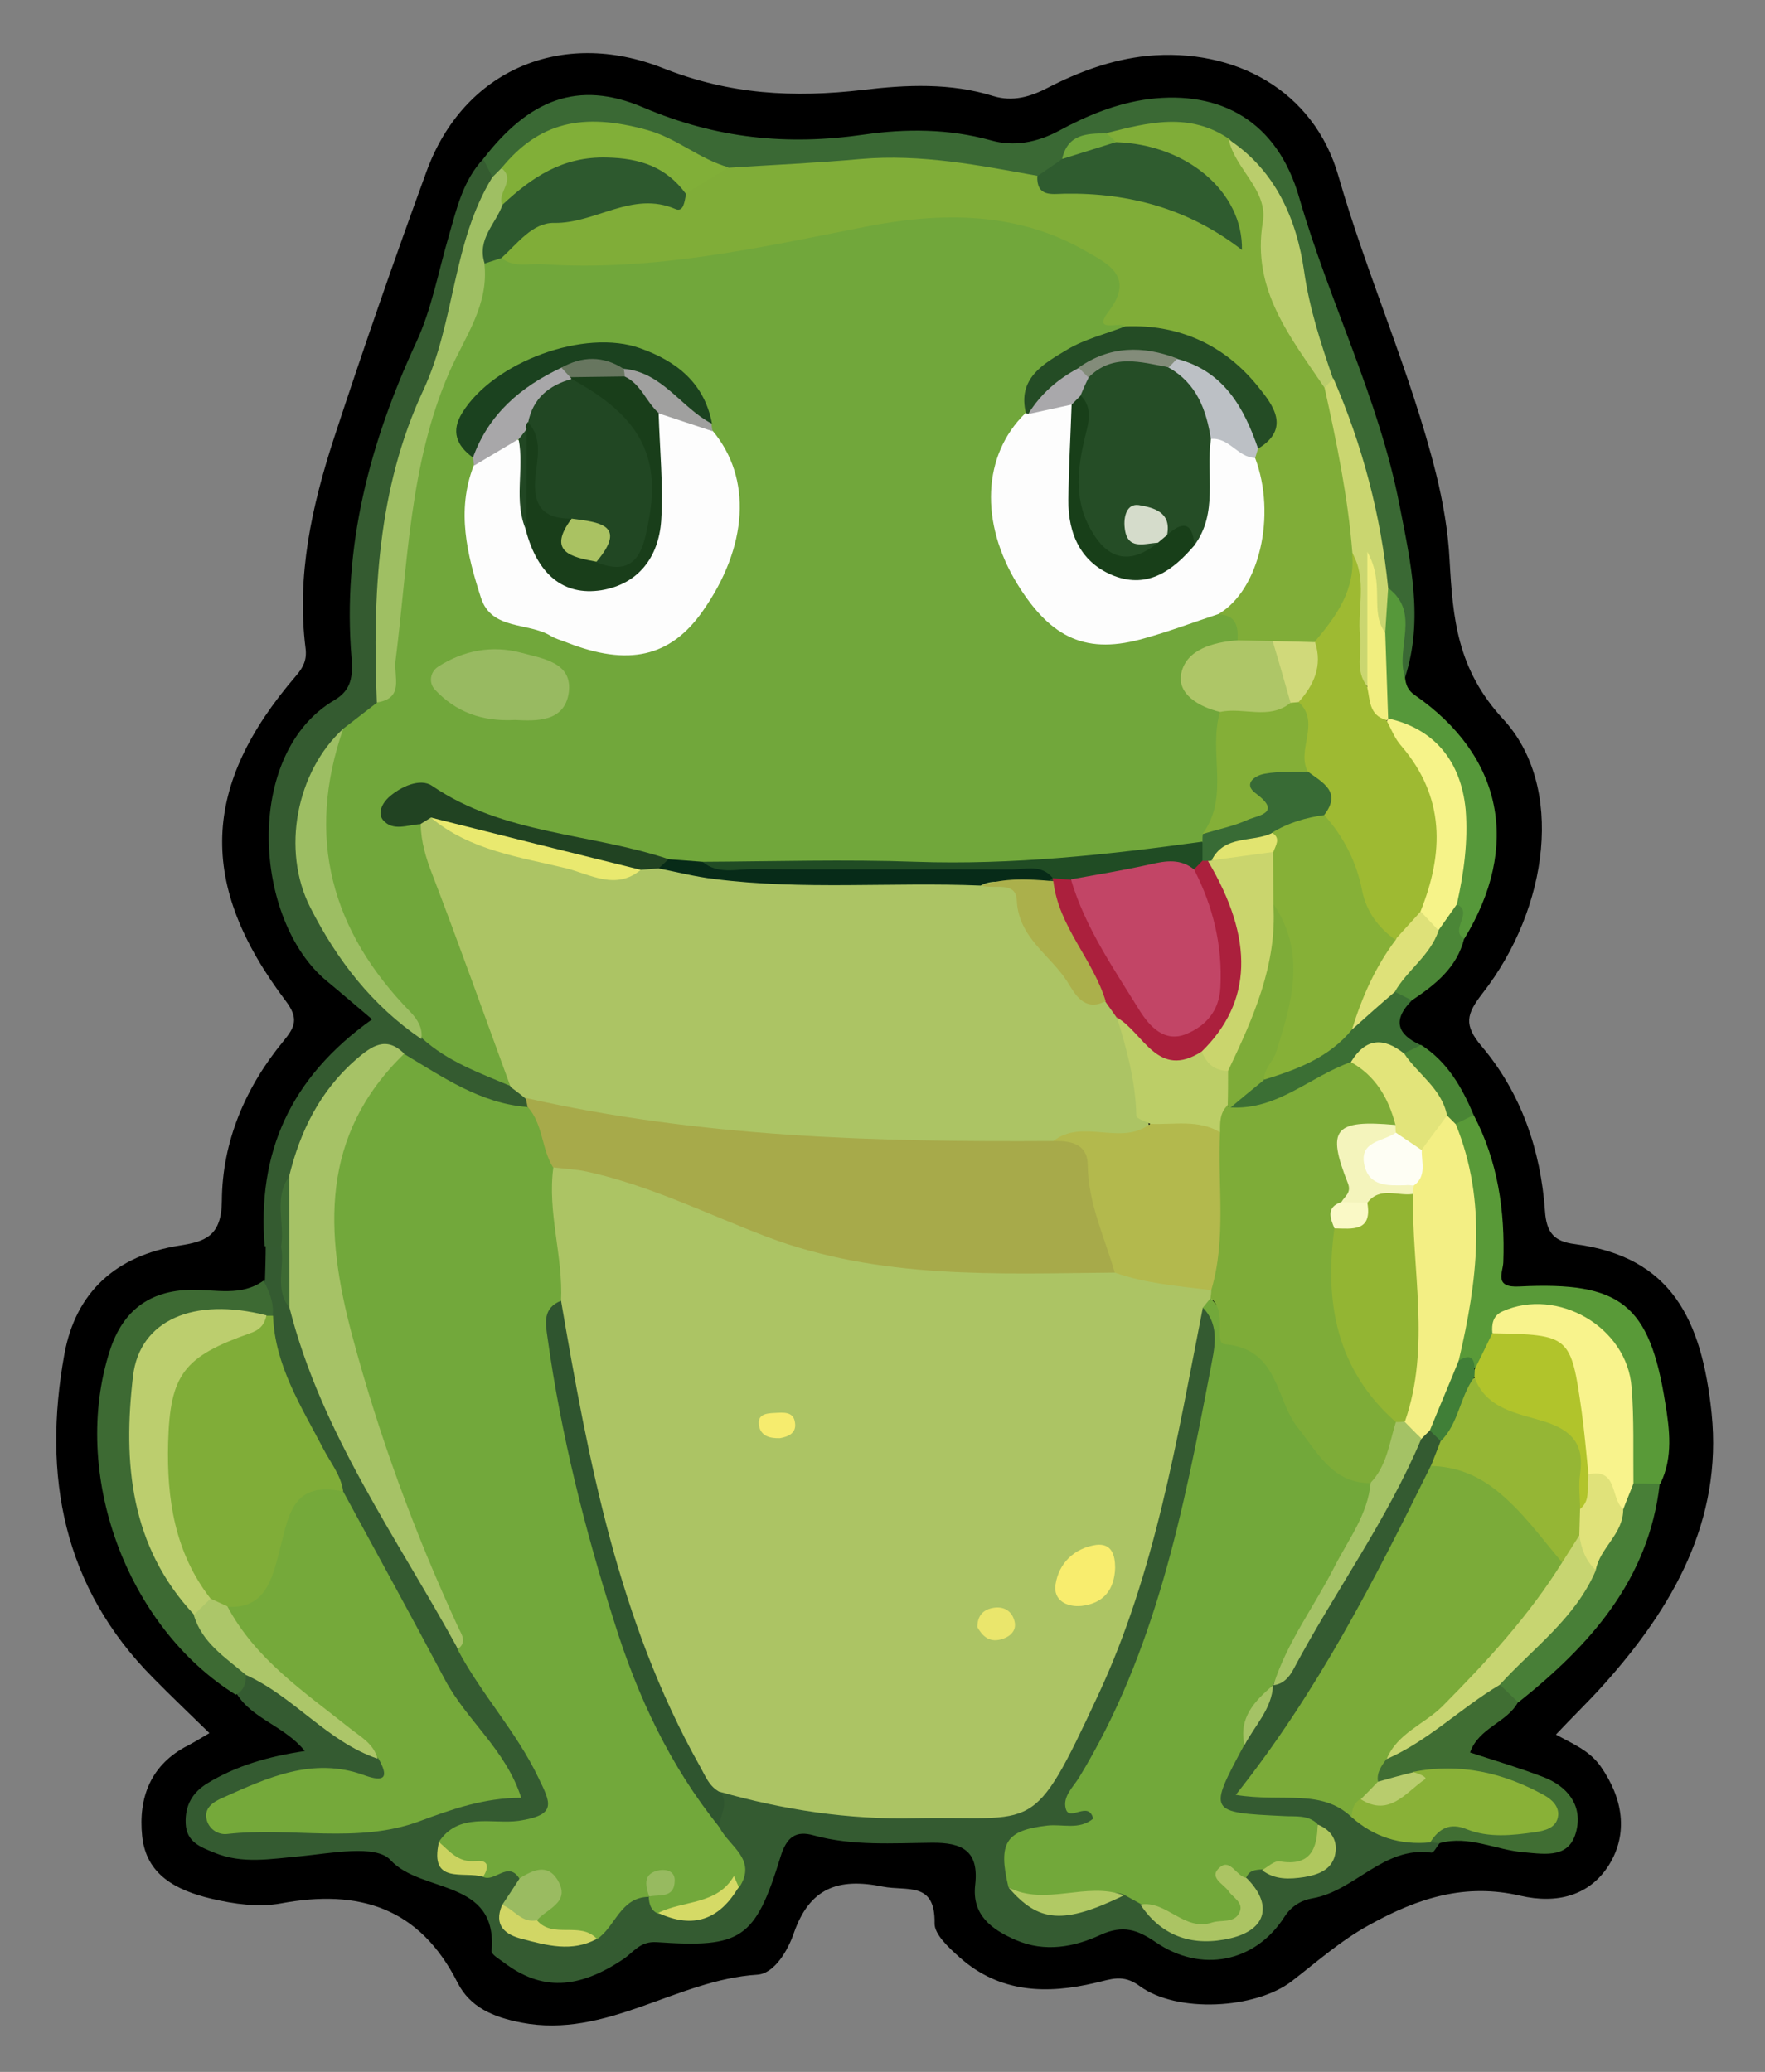 <?xml version="1.0" encoding="utf-8"?>
<!-- Generator: Adobe Illustrator 23.0.2, SVG Export Plug-In . SVG Version: 6.00 Build 0)  -->
<svg version="1.1" id="Camada_1" xmlns="http://www.w3.org/2000/svg" xmlns:xlink="http://www.w3.org/1999/xlink" x="0px" y="0px"
	 viewBox="0 0 48.29 56.69" style="enable-background:new 0 0 48.29 56.69;" xml:space="preserve">
<rect x="0" y="0" width="48.29" height="56.69" fill="#808080" stroke="none"/>
<style type="text/css">
	.st0{fill:#345B31;}
	.st1{fill:#345B30;}
	.st2{fill:#3A6934;}
	.st3{fill:#3D6A33;}
	.st4{fill:#599A38;}
	.st5{fill:#56983A;}
	.st6{fill:#406E33;}
	.st7{fill:#487F37;}
	.st8{fill:#3B6F34;}
	.st9{fill:#4B8637;}
	.st10{fill:#498535;}
	.st11{fill:#ACC464;}
	.st12{fill:#72A83B;}
	.st13{fill:#72A83A;}
	.st14{fill:#75A93A;}
	.st15{fill:#7BAB39;}
	.st16{fill:#80AD38;}
	.st17{fill:#A6C266;}
	.st18{fill:#F3EF84;}
	.st19{fill:#95B635;}
	.st20{fill:#2F552F;}
	.st21{fill:#89B137;}
	.st22{fill:#A4C265;}
	.st23{fill:#ACC669;}
	.st24{fill:#ABC463;}
	.st25{fill:#9ABB61;}
	.st26{fill:#B1C964;}
	.st27{fill:#D1D665;}
	.st28{fill:#AFC75E;}
	.st29{fill:#407F37;}
	.st30{fill:#D5DA66;}
	.st31{fill:#CAD360;}
	.st32{fill:#71A73B;}
	.st33{fill:#A7AA4A;}
	.st34{fill:#9FBF63;}
	.st35{fill:#9DBE63;}
	.st36{fill:#2F5C2F;}
	.st37{fill:#81AF38;}
	.st38{fill:#BACD6C;}
	.st39{fill:#CAD670;}
	.st40{fill:#BCCE6E;}
	.st41{fill:#F8F38C;}
	.st42{fill:#B1C42B;}
	.st43{fill:#F6F389;}
	.st44{fill:#F1EE7F;}
	.st45{fill:#C7D571;}
	.st46{fill:#B8CC6D;}
	.st47{fill:#E0E27A;}
	.st48{fill:#7EAC38;}
	.st49{fill:#86B037;}
	.st50{fill:#E2E47A;}
	.st51{fill:#DEE179;}
	.st52{fill:#B3B94D;}
	.st53{fill:#F8ED6E;}
	.st54{fill:#EAE66C;}
	.st55{fill:#F6EC6E;}
	.st56{fill:#97BA60;}
	.st57{fill:#93B533;}
	.st58{fill:#F4F4BC;}
	.st59{fill:#FEFEF4;}
	.st60{fill:#FDFDFD;}
	.st61{fill:#2D592E;}
	.st62{fill:#84AF37;}
	.st63{fill:#98BA61;}
	.st64{fill:#244C25;}
	.st65{fill:#1B421F;}
	.st66{fill:#AEC667;}
	.st67{fill:#214322;}
	.st68{fill:#204C24;}
	.st69{fill:#072B18;}
	.st70{fill:#386B35;}
	.st71{fill:#A8A7A9;}
	.st72{fill:#A0A09F;}
	.st73{fill:#AB203D;}
	.st74{fill:#BCCE67;}
	.st75{fill:#ABB04B;}
	.st76{fill:#E9E96F;}
	.st77{fill:#9EBA32;}
	.st78{fill:#BCC0C5;}
	.st79{fill:#D0D97A;}
	.st80{fill:#FAF9C6;}
	.st81{fill:#CAD56D;}
	.st82{fill:#E1E470;}
	.st83{fill:#193E1A;}
	.st84{fill:#214723;}
	.st85{fill:#254D26;}
	.st86{fill:#183F19;}
	.st87{fill:#A9A8AB;}
	.st88{fill:#838C7A;}
	.st89{fill:#67765F;}
	.st90{fill:#C24566;}
	.st91{fill:#AAC262;}
	.st92{fill:#D5DCCB;}
</style>
<g>
	<path d="M5.73,47.42c-0.52-0.51-1.04-1-1.54-1.51c-2.47-2.49-3.03-5.53-2.43-8.85c0.31-1.72,1.43-2.71,3.15-2.98
		c0.71-0.11,1.15-0.26,1.16-1.22c0.01-1.62,0.64-3.11,1.69-4.38c0.31-0.38,0.42-0.61,0.06-1.09C5.4,24.19,5.51,21.5,8.1,18.49
		c0.2-0.23,0.3-0.44,0.26-0.75c-0.25-1.99,0.17-3.89,0.78-5.76c0.8-2.44,1.65-4.88,2.53-7.29c1.01-2.77,3.69-3.92,6.46-2.83
		c1.83,0.73,3.59,0.82,5.48,0.6c1.18-0.14,2.39-0.2,3.57,0.17c0.53,0.16,1.01,0.02,1.49-0.23c0.85-0.44,1.75-0.77,2.71-0.87
		c2.4-0.23,4.57,0.94,5.24,3.29c0.79,2.75,1.98,5.37,2.67,8.14c0.19,0.77,0.33,1.57,0.37,2.36c0.09,1.59,0.2,2.98,1.46,4.35
		c1.7,1.83,1.26,5.18-0.56,7.51c-0.44,0.57-0.52,0.86-0.02,1.45c1.08,1.28,1.61,2.83,1.73,4.5c0.04,0.6,0.25,0.84,0.82,0.91
		c2.64,0.35,3.47,2.06,3.74,4.63c0.3,2.94-1.06,5.31-2.95,7.42c-0.42,0.47-0.88,0.91-1.31,1.37c0.43,0.24,0.92,0.43,1.23,0.88
		c0.6,0.86,0.76,1.82,0.22,2.69c-0.53,0.84-1.42,1.07-2.42,0.84c-1.5-0.35-2.79,0.05-4.14,0.8c-0.8,0.44-1.43,1.01-2.12,1.54
		c-0.99,0.76-3.14,0.88-4.16,0.13c-0.46-0.34-0.79-0.18-1.2-0.09c-1.34,0.32-2.63,0.28-3.72-0.69c-0.29-0.26-0.7-0.63-0.69-0.94
		c0.02-1.15-0.75-0.87-1.42-1c-1.22-0.25-2,0.04-2.43,1.27c-0.16,0.47-0.53,1.11-1,1.14c-2.22,0.14-4.12,1.76-6.46,1.31
		c-0.77-0.15-1.4-0.42-1.74-1.09c-1.04-2.06-2.7-2.57-4.84-2.17c-0.61,0.11-1.26,0.02-1.9-0.13c-0.96-0.23-1.78-0.65-1.89-1.71
		c-0.11-1.05,0.23-1.97,1.27-2.49C5.35,47.65,5.52,47.54,5.73,47.42z"/>
	<path class="st0" d="M39.39,50.43c-0.08,0.09-0.16,0.27-0.23,0.26c-1.31-0.18-2.09,1.05-3.25,1.25c-0.3,0.05-0.58,0.21-0.77,0.51
		c-0.8,1.25-2.28,1.54-3.52,0.69c-0.5-0.34-0.89-0.48-1.51-0.2c-0.71,0.33-1.52,0.49-2.32,0.14c-0.67-0.29-1.2-0.69-1.11-1.5
		c0.11-0.94-0.35-1.17-1.19-1.16c-1.07,0.01-2.16,0.09-3.22-0.2c-0.49-0.14-0.75,0.03-0.92,0.6c-0.69,2.24-1.07,2.48-3.38,2.32
		c-0.46-0.03-0.63,0.27-0.91,0.46c-1.25,0.84-2.25,0.87-3.27,0.1c-0.13-0.1-0.35-0.22-0.34-0.32c0.17-1.99-1.92-1.56-2.77-2.49
		c-0.4-0.43-1.63-0.18-2.47-0.1c-0.8,0.07-1.58,0.22-2.35-0.1c-0.36-0.15-0.76-0.28-0.78-0.8c-0.02-0.5,0.19-0.85,0.6-1.1
		c0.79-0.48,1.66-0.73,2.66-0.88c-0.56-0.69-1.43-0.87-1.86-1.56c0.04-0.24,0.08-0.47,0.31-0.61c0.45-0.16,0.74,0.14,1.06,0.38
		c0.85,0.64,1.71,1.26,2.63,1.79c0.59,0.99,0,1.01-0.73,0.86c-1.28-0.26-2.4,0.12-3.46,0.84c2.52,0.29,4.99,0.22,7.52-0.99
		c-2-2.28-3.21-5.08-4.6-7.78c-0.8-1.54-1.85-2.97-2.02-4.78c0-0.35-0.08-0.71,0.06-1.05c0.01-0.31,0.02-0.63,0.02-0.94
		c0.17-0.14,0.34-0.13,0.52-0.02c0.37,0.47,0.16,1.09,0.4,1.6c0.91,3.43,3.02,6.26,4.63,9.34c0.72,1.17,1.63,2.23,2.22,3.49
		c0.48,1.05,0.36,1.27-0.75,1.56c-0.61,0.16-1.27,0.07-1.83,0.41c-0.06,0.69,0.47,0.5,0.83,0.57c0.36,0,0.78-0.24,1.04,0.23
		c0.07,0.34-0.15,0.62-0.21,0.93c0.44,0.97,1.23,0.77,2,0.61c0.54-0.3,0.75-1.03,1.45-1.12c0.1,0,0.2,0.03,0.3,0.08
		c0.16,0.12,0.3,0.27,0.49,0.36c0.75,0.3,1.22-0.09,1.62-0.64c0.32-0.66-0.4-1.04-0.43-1.61c0.04-0.4-0.1-0.86,0.42-1.07
		c2.04,0.39,4.09,0.54,6.17,0.58c1.63,0.03,2.53-0.71,3.16-2.04c1.02-2.17,1.82-4.42,2.32-6.77c0.27-1.25,0.6-2.48,0.78-3.75
		c0.06-0.4,0.14-0.79,0.47-1.07c0.49-0.14,0.52,0.25,0.58,0.54c0.1,0.47,0.1,0.96,0.01,1.43c-0.72,3.61-1.48,7.21-3.27,10.48
		c-0.22,0.4-0.44,0.7-0.15,1.28c0.35,0.69-0.45,0.63-0.87,0.72c-0.67,0.14-1.44,0.12-1.25,1.16c0.38,0.76,1.06,0.65,1.72,0.59
		c0.39-0.03,0.72-0.29,1.12-0.3c0.24,0.01,0.44,0.11,0.63,0.25c0.44,0.38,0.87,0.77,1.51,0.81c1.11,0.06,1.45-0.33,1.18-1.41
		c0.05-0.28,0.25-0.35,0.5-0.36c0.35,0.04,0.7,0.16,1.04,0.06c0.63-0.18,0.82-0.47,0.17-0.9c-0.47-0.15-0.95-0.1-1.42-0.12
		c-1.37-0.06-1.58-0.41-0.96-1.6c0.11-0.21,0.24-0.41,0.37-0.61c0.36-0.52,0.61-1.09,0.9-1.65c0.05-0.1,0.12-0.19,0.19-0.28
		c1.27-1.48,1.94-3.32,3.01-4.93c0.35-0.52,0.6-1.11,0.92-1.65c0.11-0.15,0.25-0.25,0.44-0.26c0.2,0.03,0.32,0.15,0.38,0.34
		c0.07,0.32-0.05,0.59-0.2,0.85c-1.35,2.98-2.81,5.9-5.03,8.62c1.08,0.18,2.08-0.11,2.79,0.63c0.58,0.49,1.3,0.62,2.02,0.74
		C39.23,50.26,39.32,50.33,39.39,50.43z"/>
	<path class="st1" d="M7.68,34.1c-0.15,0-0.3,0-0.44,0c-0.2-2.55,0.68-4.6,2.94-6.21c-0.44-0.37-0.83-0.71-1.23-1.04
		c-2.02-1.65-2.31-6.23,0.21-7.7c0.47-0.28,0.49-0.67,0.46-1.13c-0.26-3.07,0.5-5.92,1.78-8.68c0.41-0.89,0.59-1.89,0.87-2.85
		c0.22-0.76,0.39-1.55,0.96-2.15c0.29,0.11,0.41,0.33,0.44,0.62c-0.78,1.7-0.8,3.61-1.6,5.33c-1.04,2.26-1.5,4.7-1.41,7.21
		c0.02,0.52,0.05,1.04-0.1,1.55c-0.18,0.51-0.63,0.77-1.02,1.09c-1.23,1.27-1.51,3.42-0.6,4.95c0.7,1.16,1.5,2.25,2.66,3.01
		c0.69,0.68,1.61,0.96,2.42,1.43c0.2,0.12,0.38,0.27,0.48,0.49c0.03,0.12,0.03,0.23-0.01,0.34c-0.51,0.45-0.95,0.02-1.39-0.13
		c-0.78-0.26-1.48-0.69-2.18-1.11c-0.48-0.27-0.81,0.01-1.16,0.3c-0.92,0.78-1.31,1.86-1.66,2.97C7.89,32.94,8.21,33.63,7.68,34.1z"
		/>
	<path class="st2" d="M13.47,4.85c-0.08-0.17-0.17-0.34-0.25-0.5c1.24-1.61,2.58-2.18,4.38-1.41c1.99,0.85,3.94,1.05,6.06,0.74
		c1.12-0.16,2.3-0.16,3.45,0.16c0.63,0.18,1.26,0.06,1.86-0.26c0.77-0.42,1.6-0.76,2.47-0.87c1.95-0.24,3.51,0.6,4.11,2.71
		c0.82,2.84,2.18,5.5,2.74,8.4c0.3,1.54,0.67,3.13,0.15,4.72c-0.67-0.66-0.05-1.67-0.63-2.35c-0.47-1.89-0.79-3.83-1.57-5.64
		c-0.38-0.99-0.7-1.98-0.84-3.06c-0.17-1.35-0.8-2.55-1.95-3.39c-0.97-0.62-1.99-0.41-3.01-0.21c-0.53,0.02-0.99,0.19-1.3,0.65
		c-0.27,0.28-0.57,0.49-0.97,0.54c-2.68-0.57-5.37-0.34-8.06-0.18c-0.66-0.05-1.16-0.49-1.73-0.73c-1.56-0.66-3.07-0.8-4.4,0.52
		C13.83,4.8,13.67,4.9,13.47,4.85z"/>
	<path class="st3" d="M7.21,35.04c0.16,0.3,0.29,0.61,0.25,0.96c-0.09,0.09-0.2,0.14-0.32,0.15c-0.4-0.01-0.79-0.07-1.19-0.02
		c-1.27,0.14-1.9,0.81-2.02,2.07c-0.19,2.09,0.19,4.03,1.46,5.74c0.26,0.76,1.07,1.14,1.34,1.89c0,0.23-0.06,0.43-0.28,0.54
		c-3-1.87-4.53-6.07-3.44-9.43c0.35-1.07,1.07-1.63,2.22-1.65C5.9,35.28,6.6,35.48,7.21,35.04z"/>
	<path class="st4" d="M40.32,30.51c0.66,1.26,0.86,2.62,0.81,4.03c-0.01,0.27-0.27,0.7,0.44,0.66c2.78-0.14,3.56,0.49,3.99,3.18
		c0.12,0.73,0.22,1.49-0.13,2.21c-0.23,0.16-0.47,0.21-0.73,0.08c-0.62-0.82-0.24-1.77-0.36-2.66c-0.1-0.76-0.34-1.43-1.13-1.67
		c-0.69-0.2-1.44-0.59-2.06,0.18c-0.2,0.35-0.25,0.8-0.68,0.98c-0.26-0.18-0.66-0.16-0.75-0.56c0.46-2.02,0.37-4.05,0-6.07
		C39.82,30.6,40,30.44,40.32,30.51z"/>
	<path class="st5" d="M37.98,16.09c0.9,0.67,0.19,1.65,0.46,2.44c0.02,0.2,0.08,0.36,0.27,0.49c2.41,1.67,2.9,4.14,1.35,6.67
		c-0.65-0.19-0.2-0.79-0.42-1.14c-0.03-0.32,0.04-0.63,0.09-0.94c0.33-1.82-0.42-3.12-1.96-4.04c-0.29-0.74-0.13-1.51-0.17-2.27
		C37.64,16.87,37.57,16.41,37.98,16.09z"/>
	<path class="st6" d="M39.39,50.43c-0.09-0.01-0.18-0.01-0.27-0.02c0.07-0.78,0.63-0.66,1.14-0.62c0.58,0.05,1.17,0.23,1.92-0.23
		c-1.13-0.8-2.28-0.93-3.49-0.83c-0.34,0.1-0.67,0.27-1.03,0.05c-0.19-0.32-0.07-0.58,0.15-0.82c1.11-0.59,1.97-1.6,3.21-1.99
		c0.35,0.05,0.51,0.27,0.51,0.61c-0.31,0.56-1.07,0.69-1.31,1.37c0.67,0.22,1.35,0.42,2,0.67c0.66,0.25,1.08,0.77,0.91,1.47
		c-0.18,0.75-0.8,0.65-1.44,0.59C40.93,50.62,40.19,50.21,39.39,50.43z"/>
	<path class="st7" d="M41.54,46.58c-0.17-0.16-0.34-0.33-0.51-0.49c-0.07-0.62,0.44-0.88,0.77-1.23c0.59-0.63,1.23-1.21,1.59-2.02
		c0.24-0.55,0.63-1.02,0.79-1.6c0.11-0.26,0.22-0.52,0.5-0.65c0.24,0,0.49,0.01,0.73,0.01C45.11,43.23,43.5,45.02,41.54,46.58z"/>
	<path class="st8" d="M38.63,27.37c-0.53,0.53-0.42,0.93,0.25,1.23c-0.08,0.24-0.26,0.35-0.5,0.36c-0.54-0.2-1.02-0.11-1.42,0.32
		c-0.75,0.54-1.58,0.93-2.45,1.22c-0.32,0.11-0.68,0.34-0.93-0.13c0.08-0.54,0.51-0.73,0.91-0.97c0.81-0.41,1.69-0.72,2.33-1.41
		c0.42-0.34,0.72-0.85,1.3-0.97C38.37,27.02,38.55,27.12,38.63,27.37z"/>
	<path class="st9" d="M38.63,27.37c-0.16-0.08-0.32-0.16-0.48-0.24c0.01-0.78,0.73-1.18,0.99-1.82c0.2-0.24,0.26-0.65,0.71-0.57
		c0.49,0.22-0.21,0.71,0.21,0.94C39.86,26.48,39.27,26.94,38.63,27.37z"/>
	<path class="st10" d="M38.42,28.82c0.15-0.08,0.31-0.15,0.46-0.23c0.72,0.46,1.12,1.16,1.44,1.92c-0.16,0.08-0.33,0.16-0.49,0.24
		c-0.19,0.04-0.31-0.06-0.42-0.18C39.18,29.93,38.36,29.63,38.42,28.82z"/>
	<path class="st11" d="M32.91,35.78c-0.71,3.6-1.3,7.25-2.87,10.61c-1.82,3.91-1.66,3.29-5.02,3.36c-1.81,0.04-3.58-0.23-5.31-0.72
		c-0.73,0-0.85-0.62-1.11-1.09c-1.8-3.32-2.59-6.97-3.28-10.64c-0.12-0.62-0.29-1.24-0.29-1.88c-0.03-1.17-0.55-2.33,0.01-3.49
		c0.42-0.37,0.9-0.25,1.36-0.15c0.78,0.17,1.56,0.38,2.28,0.73c3.24,1.59,6.67,2.12,10.24,1.96c0.48-0.02,0.96-0.02,1.43,0.05
		c0.86,0.21,1.77,0.22,2.6,0.57c0.12,0.06,0.2,0.15,0.26,0.27C33.23,35.59,33.09,35.7,32.91,35.78z"/>
	<path class="st12" d="M15.14,31.94c-0.17,1.23,0.27,2.43,0.21,3.66c-0.38,1.17,0.08,2.28,0.32,3.37c0.78,3.58,1.65,7.14,3.72,10.26
		c0.16,0.23,0.14,0.54,0.3,0.78c0.27,0.52,1.04,0.87,0.53,1.64c-0.65,0.51-1.35,0.85-2.21,0.71c-0.2-0.08-0.25-0.26-0.26-0.45
		c0.06-0.08,0.13-0.16,0.19-0.24c-0.07,0.07-0.13,0.15-0.19,0.23c-0.78,0.01-0.91,0.82-1.42,1.16c-0.56-0.09-1.19,0.21-1.66-0.32
		c-0.23-0.42,0.69-1.23-0.46-1.34c-0.31-0.5-0.68,0.12-1-0.05c-0.36-0.37-1.18-0.15-1.21-0.94c0.54-0.84,1.48-0.49,2.19-0.59
		c1.06-0.16,0.88-0.48,0.54-1.18c-0.6-1.26-1.56-2.28-2.21-3.51c-0.5-1.68-1.52-3.13-2.08-4.79c-0.62-1.81-1.17-3.64-1.5-5.52
		c-0.31-1.77-0.19-3.5,0.94-5.02c0.31-0.42,0.64-0.81,1.18-0.96c1.06,0.63,2.08,1.35,3.37,1.45C15.23,30.59,15.24,31.24,15.14,31.94
		z"/>
	<path class="st13" d="M32.91,35.78c0.07-0.09,0.14-0.17,0.21-0.26c0.71,0.81,1.68,1.39,2.13,2.42c0.49,1.12,1.24,1.99,2.29,2.61
		c0.27,0.46,0.07,0.88-0.17,1.23c-0.94,1.39-1.53,2.98-2.55,4.32l0.01-0.01c-0.35,0.5-0.69,1.01-0.78,1.64c-1,1.86-1,1.86,1.08,1.96
		c0.31,0.02,0.65-0.04,0.91,0.21c0.22,1.18,0.22,1.18-1.51,1.25c-0.18,0.01-0.35,0.02-0.43,0.22c-0.46,0.35,0.53,1.09-0.35,1.33
		c-0.77,0.21-1.49,0.14-2.14-0.37c-0.13-0.1-0.25-0.2-0.41-0.24c-0.15-0.08-0.3-0.17-0.45-0.25c-0.54-0.2-0.97,0.24-1.49,0.26
		c-0.63,0.02-1.16-0.15-1.67-0.47c-0.29-1.21-0.07-1.55,1.06-1.68c0.42-0.05,0.87,0.13,1.26-0.19c-0.13-0.51-0.65,0.1-0.75-0.27
		c-0.09-0.33,0.19-0.58,0.36-0.85c2.1-3.44,2.86-7.31,3.6-11.18C33.21,36.95,33.41,36.29,32.91,35.78z"/>
	<path class="st14" d="M9.39,40.81c0.93,1.71,1.87,3.42,2.78,5.14c0.59,1.12,1.67,1.92,2.09,3.24c-1.01,0-1.89,0.31-2.78,0.64
		c-1.69,0.63-3.51,0.15-5.26,0.35c-0.25,0.03-0.49-0.13-0.56-0.37c-0.1-0.34,0.18-0.51,0.43-0.62c1.23-0.55,2.47-1.13,3.87-0.62
		c0.57,0.21,0.69,0.06,0.39-0.46c-1.15-0.96-2.47-1.71-3.49-2.82c-0.36-0.39-0.91-0.71-0.64-1.4c0.88-0.49,1.1-1.36,1.36-2.24
		C7.95,40.37,8.2,40.27,9.39,40.81z"/>
	<path class="st15" d="M37.94,48.12c-0.13,0.18-0.28,0.37-0.24,0.62c0.17,0.31-0.09,0.45-0.25,0.63c-0.15,0.13-0.29,0.27-0.47,0.35
		c-0.83-0.79-1.89-0.4-3.17-0.61c2.25-2.83,3.81-5.91,5.34-9.01c0.51-0.29,1-0.23,1.46,0.09c0.96,0.66,1.85,1.39,2.28,2.53
		c-0.52,1.46-1.61,2.5-2.68,3.53C39.5,46.95,38.71,47.52,37.94,48.12z"/>
	<path class="st16" d="M9.39,40.81c-1.43-0.31-1.5,0.71-1.76,1.69c-0.18,0.67-0.37,1.54-1.41,1.46c-0.28,0.09-0.52-0.02-0.74-0.18
		c-1.37-1.89-1.56-3.97-0.81-6.12c0.41-1.18,1.59-1.34,2.61-1.66C7.35,36,7.41,36,7.47,36c0.05,1.36,0.77,2.48,1.37,3.63
		C9.04,40.02,9.33,40.36,9.39,40.81z"/>
	<path class="st17" d="M11.06,28.83c-2.31,2.24-2.18,4.89-1.42,7.73c0.73,2.73,1.7,5.37,2.88,7.93c0.09,0.21,0.28,0.42,0.01,0.63
		c-1.67-3.05-3.74-5.9-4.61-9.34c-0.15-1.19-0.14-2.39-0.01-3.59c0.3-1.24,0.85-2.35,1.84-3.21C10.16,28.63,10.56,28.33,11.06,28.83
		z"/>
	<path class="st18" d="M39.59,30.52c0.08,0.08,0.16,0.16,0.24,0.24c0.87,2.14,0.59,4.3,0.08,6.47c0.1,0.79-0.2,1.41-0.79,1.91
		c-0.08,0.08-0.16,0.15-0.23,0.23c-0.46,0.07-0.59-0.23-0.67-0.58c0.46-1.95,0.03-3.92,0.15-5.88c0.01-0.13,0.03-0.25,0.07-0.37
		c0.1-0.34,0.19-0.7,0.29-1.04C38.95,31.11,38.98,30.56,39.59,30.52z"/>
	<path class="st19" d="M42.74,42.75c-0.58-0.68-1.09-1.41-1.81-1.98c-0.55-0.43-1.11-0.64-1.78-0.66c0.09-0.23,0.18-0.46,0.27-0.69
		c0.22-0.65,0.09-1.49,1-1.74c0.44,0.19,0.8,0.57,1.26,0.66c1.63,0.33,2.08,1.38,1.86,2.88c-0.01,0.26-0.04,0.51-0.11,0.76
		C43.27,42.29,43.28,42.77,42.74,42.75z"/>
	<path class="st20" d="M19.68,49.99c-1.35-1.67-2.24-3.58-2.87-5.6c-0.81-2.54-1.46-5.13-1.83-7.79c-0.06-0.41-0.13-0.81,0.37-1.01
		c0.75,4.39,1.57,8.76,3.79,12.72c0.16,0.28,0.26,0.58,0.57,0.73C19.96,49.36,19.68,49.68,19.68,49.99z"/>
	<path class="st21" d="M36.98,49.72c0.01-0.2,0.05-0.39,0.25-0.5c0.61,0.01,1.08-0.25,1.44-0.74c1.27-0.25,2.46,0.02,3.58,0.64
		c0.2,0.11,0.41,0.3,0.38,0.56c-0.04,0.34-0.37,0.41-0.63,0.45c-0.63,0.09-1.27,0.16-1.87-0.08c-0.46-0.19-0.76-0.02-1,0.36
		C38.3,50.49,37.59,50.26,36.98,49.72z"/>
	<path class="st22" d="M38.43,38.9c0.15,0.15,0.3,0.31,0.46,0.46c-0.94,2.24-2.38,4.2-3.51,6.33c-0.11,0.2-0.27,0.39-0.54,0.42
		c0.37-1.18,1.13-2.17,1.68-3.26c0.38-0.74,0.9-1.41,0.98-2.27c0-0.65,0.22-1.22,0.63-1.72C38.23,38.81,38.34,38.82,38.43,38.9z"/>
	<path class="st23" d="M5.76,43.74c0.15,0.07,0.31,0.14,0.46,0.21c0.77,1.45,2.1,2.34,3.33,3.32c0.31,0.25,0.67,0.43,0.78,0.85
		c-1.38-0.47-2.29-1.7-3.6-2.29c-0.56-0.48-1.21-0.88-1.43-1.65C5.36,43.92,5.54,43.81,5.76,43.74z"/>
	<path class="st24" d="M31.2,52.11c0.72-0.12,1.2,0.75,1.97,0.49c0.25-0.08,0.6,0.03,0.74-0.27c0.13-0.27-0.17-0.4-0.3-0.59
		c-0.14-0.2-0.57-0.38-0.22-0.66c0.28-0.22,0.44,0.26,0.71,0.3c0.72,0.71,0.57,1.41-0.42,1.65C32.67,53.27,31.8,53.01,31.2,52.11z"
		/>
	<path class="st25" d="M14.22,51.39c0.36-0.22,0.75-0.41,1.03,0.04c0.38,0.62-0.27,0.78-0.56,1.11c-0.56,0.42-0.73-0.07-0.95-0.42
		C13.9,51.88,14.06,51.64,14.22,51.39z"/>
	<path class="st26" d="M27.59,51.64c1.02,0.53,2.13-0.17,3.16,0.22C29.1,52.66,28.42,52.61,27.59,51.64z"/>
	<path class="st27" d="M13.74,52.12c0.33,0.12,0.53,0.51,0.95,0.42c0.44,0.52,1.19,0.02,1.64,0.51c-0.68,0.37-1.37,0.18-2.05,0
		C13.84,52.94,13.49,52.69,13.74,52.12z"/>
	<path class="st28" d="M34.53,51.17c0.16-0.09,0.34-0.27,0.49-0.24c0.83,0.14,1.02-0.34,1.03-1.01c0.39,0.16,0.57,0.46,0.47,0.86
		c-0.11,0.4-0.48,0.52-0.84,0.58C35.28,51.42,34.88,51.44,34.53,51.17z"/>
	<path class="st29" d="M40.33,37.69c-0.39,0.53-0.42,1.26-0.91,1.74c-0.1-0.1-0.2-0.19-0.3-0.29c0.26-0.64,0.53-1.27,0.79-1.91
		c0.29-0.18,0.44-0.11,0.43,0.24c0.05,0.05,0.07,0.1,0.05,0.15C40.37,37.66,40.35,37.69,40.33,37.69z"/>
	<path class="st30" d="M18.01,52.34c0.68-0.35,1.61-0.21,2.07-1.01c0.04,0.1,0.09,0.2,0.13,0.3C19.69,52.52,18.97,52.79,18.01,52.34
		z"/>
	<path class="st3" d="M7.91,32.19c0,1.2,0.01,2.39,0.01,3.59c-0.42-0.51-0.12-1.12-0.23-1.67C7.8,33.47,7.48,32.79,7.91,32.19z"/>
	<path class="st31" d="M12.01,50.4c0.29,0.25,0.53,0.57,1,0.52c0.37-0.04,0.37,0.17,0.21,0.43C12.69,51.19,11.74,51.58,12.01,50.4z"
		/>
	<path class="st22" d="M34.05,47.75c-0.17-0.75,0.28-1.21,0.78-1.64C34.8,46.76,34.33,47.21,34.05,47.75z"/>
	<path class="st32" d="M9.39,19.94c0.31-0.24,0.62-0.48,0.93-0.72c0.57-0.91,0.21-1.94,0.37-2.91c0.4-2.51,0.54-5.07,1.95-7.31
		c0.33-0.52,0.16-1.18,0.43-1.73c0.15-0.26,0.36-0.4,0.66-0.43c2.97,0.17,5.89-0.07,8.79-0.77c2.3-0.55,4.64-0.81,6.91,0.29
		c1.29,0.62,1.5,0.95,1.4,2.41c0.01,0.63-0.54,0.61-0.91,0.76c-0.89,0.37-1.61,0.88-1.73,1.94c-0.7,0.96-0.89,2.01-0.57,3.15
		c0.62,2.25,2,3.01,4.23,2.33c0.53-0.16,1.03-0.41,1.61-0.38c0.43,0.08,0.64,0.32,0.59,0.77c-0.05,0.15-0.14,0.27-0.28,0.35
		c-1.21,0.75-1.21,0.75-0.24,1.83c0.13,1.25,0.34,2.52-0.61,3.59c-0.1,0.09-0.22,0.16-0.35,0.2c-4.34,0.97-8.75,0.4-13.13,0.55
		c-0.33-0.01-0.66-0.01-0.99-0.08c-2.21-0.58-4.54-0.75-6.59-1.88c-0.24-0.13-0.63-0.16-0.74,0.13c-0.13,0.36,0.39,0.28,0.52,0.51
		c0.89,2.06,1.5,4.23,2.4,6.29c0.13,0.29,0.18,0.61-0.06,0.89c-0.85-0.36-1.73-0.67-2.43-1.31c-0.13-0.4-0.47-0.62-0.76-0.9
		c-1.66-1.6-2.27-3.61-2.15-5.86C8.66,21.01,9.04,20.47,9.39,19.94z"/>
	<path class="st11" d="M13.97,29.74c-0.71-1.94-1.4-3.88-2.14-5.81c-0.18-0.46-0.31-0.9-0.32-1.38c0.04-0.23,0.18-0.29,0.39-0.26
		c1.34,0.49,2.68,1.01,4.1,1.29c0.56,0.11,1.1,0.14,1.65,0c0.2-0.01,0.4,0.01,0.58,0.08c2.77,0.43,5.56,0.23,8.33,0.28
		c0.88-0.05,1.4,0.28,1.76,1.18c0.35,0.89,0.97,1.71,1.93,2.14c0.21,0.13,0.34,0.33,0.43,0.55c0.68,0.96,0.65,2.1,0.77,3.2
		c-0.84,0.62-1.87,0.11-2.75,0.5c-4.26,0.28-8.49-0.1-12.7-0.72c-0.61-0.09-1.09-0.45-1.62-0.73C14.24,29.94,14.1,29.84,13.97,29.74
		z"/>
	<path class="st33" d="M14.38,30.04c4.76,1.08,9.59,1.21,14.44,1.18c0.47-0.24,0.96-0.13,1.08,0.33c0.26,1.07,0.84,2.1,0.6,3.27
		c-3.21,0.03-6.44,0.19-9.52-0.98c-1.63-0.62-3.19-1.4-4.91-1.78c-0.31-0.07-0.63-0.08-0.94-0.12c-0.32-0.52-0.27-1.19-0.7-1.66
		C14.42,30.2,14.4,30.12,14.38,30.04z"/>
	<path class="st34" d="M13.25,7.19c0.14,1.15-0.53,2.02-0.96,3c-1.09,2.51-1.13,5.24-1.47,7.9c-0.05,0.42,0.25,1.02-0.51,1.13
		c-0.12-2.93,0.02-5.87,1.27-8.54c0.88-1.89,0.79-4.04,1.89-5.83c0.08-0.08,0.17-0.17,0.25-0.25c0.64,0.2,0.25,0.65,0.26,1.01
		C13.84,6.18,13.53,6.68,13.25,7.19z"/>
	<path class="st35" d="M9.39,19.94c-1.03,2.97-0.33,5.53,1.84,7.75c0.2,0.21,0.34,0.44,0.3,0.74c-1.35-0.92-2.31-2.16-3.04-3.6
		C7.69,23.26,8.11,21.11,9.39,19.94z"/>
	<path class="st16" d="M33.86,17.52c0.02-0.38-0.04-0.69-0.51-0.71c0.84-1.28,1.08-2.68,0.81-4.18c0-0.12,0.02-0.23,0.05-0.34
		c0.37-1,0.11-1.63-0.92-2.35c-0.76-0.54-1.73-0.54-2.51-1.01c-0.16-0.14-0.91,0.2-0.44-0.42c0.73-0.96-0.08-1.32-0.62-1.63
		c-1.89-1.1-3.97-1.08-6.02-0.68c-2.93,0.58-5.83,1.23-8.84,1.03c-0.39-0.03-0.8,0.11-1.15-0.18c0.19-0.88,0.9-1.13,1.64-1.29
		c1.07-0.22,2.13-0.49,3.21-0.62c0.37-0.41,0.9-0.41,1.38-0.55c1.21-0.08,2.41-0.13,3.62-0.24c1.64-0.14,3.22,0.17,4.82,0.46
		c0.78,0.36,1.65,0.1,2.46,0.32c0.95,0.25,1.89,0.5,2.85,1.17c-0.71-1.46-1.8-2.06-3.17-2.25c-0.16-0.09-0.29-0.19-0.24-0.41
		c1.14-0.29,2.27-0.58,3.36,0.17c0.95,1.03,1.34,2.22,1.32,3.65c-0.02,1.22,1.11,2.05,1.46,3.18c0.48,1.45,0.81,2.92,0.9,4.45
		c0.01,1.09-0.32,2.01-1.26,2.65c-0.4,0.14-0.82,0.14-1.24,0.12C34.46,17.85,34.11,17.83,33.86,17.52z"/>
	<path class="st36" d="M30.53,3.89c1.94,0.06,3.48,1.36,3.45,2.95c-1.44-1.12-3.08-1.57-4.86-1.54c-0.35,0.01-0.76,0.09-0.74-0.48
		c0.23-0.16,0.46-0.31,0.68-0.47C29.46,3.89,30,3.9,30.53,3.89z"/>
	<path class="st37" d="M19.94,4.58c-0.39,0.24-0.79,0.48-1.18,0.72c-0.55,0.13-0.77-0.46-1.24-0.55c-0.91-0.17-1.79-0.17-2.63,0.32
		c-0.36,0.21-0.67,0.57-1.15,0.53c-0.15-0.33,0.39-0.67-0.02-1c1.02-1.25,2.21-1.53,3.96-1.05C18.51,3.77,19.14,4.36,19.94,4.58z"/>
	<path class="st38" d="M36.24,10.61c-0.92-1.37-2-2.67-1.69-4.53c0.15-0.88-0.76-1.45-0.93-2.26c1.29,0.85,1.86,2.2,2.06,3.6
		c0.15,1.04,0.46,1.98,0.79,2.94C36.42,10.45,36.4,10.59,36.24,10.61z"/>
	<path class="st39" d="M36.24,10.61c0.08-0.09,0.16-0.17,0.24-0.26c0.8,1.84,1.3,3.75,1.5,5.74c-0.03,0.4-0.05,0.81-0.08,1.21
		c-0.67-0.46-0.11-1.14-0.3-1.59c-0.33,0.94,0.51,2.05-0.18,3.07c-0.81-0.53-0.56-1.32-0.46-2.03c0.07-0.55,0.27-1.08,0.04-1.63
		C36.88,13.6,36.57,12.1,36.24,10.61z"/>
	<path class="st32" d="M30.53,3.89c-0.49,0.15-0.98,0.31-1.47,0.46c0.15-0.68,0.67-0.7,1.21-0.7C30.36,3.72,30.45,3.8,30.53,3.89z"
		/>
	<path class="st40" d="M5.76,43.74c-0.15,0.15-0.3,0.29-0.45,0.44c-1.75-1.87-1.95-4.16-1.67-6.53c0.18-1.53,1.66-2.17,3.65-1.66
		c-0.05,0.25-0.18,0.4-0.45,0.49c-1.81,0.64-2.19,1.12-2.24,3C4.56,41.01,4.78,42.48,5.76,43.74z"/>
	<path class="st41" d="M44.69,40.59c-0.09,0.24-0.19,0.47-0.28,0.71c-0.58-0.12-0.7-0.69-1.05-1.04c-0.11-1.75-0.45-3.35-2.53-3.78
		c-0.02-0.25,0.01-0.48,0.28-0.6c1.5-0.67,3.41,0.43,3.53,2.08C44.71,38.83,44.68,39.71,44.69,40.59z"/>
	<path class="st42" d="M40.83,36.48c2.11,0.04,2.15,0.06,2.44,2.11c0.08,0.58,0.13,1.17,0.19,1.75c0.22,0.39,0.4,0.77-0.23,0.95
		c0-0.32-0.05-0.64,0-0.95c0.12-0.81-0.2-1.2-0.99-1.45c-0.71-0.22-1.58-0.33-1.9-1.21c0-0.07,0.01-0.15,0.01-0.22
		C40.51,37.14,40.67,36.81,40.83,36.48z"/>
	<path class="st43" d="M39.86,24.74c-0.17,0.24-0.33,0.47-0.5,0.71c-0.41,0.08-0.54-0.18-0.64-0.5c-0.05-0.32,0.02-0.64,0.13-0.93
		c0.4-1.15,0.16-2.17-0.54-3.13c-0.23-0.32-0.46-0.65-0.42-1.08c0.03-0.05,0.07-0.1,0.1-0.15c1.24,0.28,1.98,1.15,2.11,2.49
		C40.17,23.03,40.05,23.89,39.86,24.74z"/>
	<path class="st44" d="M37.41,18.77c0-1.12,0-2.25,0-3.67c0.5,0.89,0.05,1.63,0.49,2.21c0.03,0.79,0.05,1.57,0.08,2.36
		c0,0-0.03,0.04-0.03,0.04C37.27,19.68,37.19,19.31,37.41,18.77z"/>
	<path class="st45" d="M42.74,42.75c0.16-0.25,0.31-0.49,0.47-0.74c0.42,0.2,0.3,0.64,0.45,0.96c-0.56,1.31-1.71,2.12-2.63,3.13
		c-1.06,0.63-1.95,1.53-3.09,2.03c0.29-0.71,1.03-0.95,1.53-1.45C40.68,45.46,41.83,44.21,42.74,42.75z"/>
	<path class="st46" d="M38.67,48.49c0.14,0.03,0.39,0.14,0.32,0.19c-0.52,0.35-0.97,1.05-1.76,0.55c0.16-0.16,0.32-0.32,0.47-0.48
		C38.02,48.66,38.34,48.57,38.67,48.49z"/>
	<path class="st47" d="M43.66,42.96c-0.28-0.26-0.4-0.59-0.45-0.96c0.01-0.24,0.01-0.47,0.02-0.71c0.32-0.26,0.16-0.64,0.23-0.95
		c0.81-0.18,0.6,0.67,0.95,0.95C44.42,41.97,43.77,42.35,43.66,42.96z"/>
	<path class="st48" d="M38.19,38.91c-0.18,0.58-0.25,1.21-0.7,1.67c-1.04,0-1.44-0.84-1.97-1.5c-0.63-0.78-0.52-2.17-2.01-2.3
		c-0.32-0.03,0.09-0.92-0.39-1.26c0.01-0.07,0.02-0.15,0.02-0.22c-0.34-1.38-0.01-2.77-0.09-4.16c0.05-0.35,0.06-0.71,0.42-0.91
		c0.07,0.02,0.13,0.04,0.2,0.07c1.28,0.08,2.18-0.85,3.29-1.24c1,0.1,1.27,0.79,1.33,1.64c-0.09,0.13-0.21,0.25-0.37,0.26
		c-0.96,0.05-1.21,0.52-0.86,1.39c0.08,0.19,0,0.38-0.11,0.56c-0.2,0.21-0.46,0.41-0.17,0.74c0.21,0.55-0.1,1.09-0.03,1.65
		c0.13,1,0.32,1.95,1.06,2.71C38.04,38.24,38.33,38.49,38.19,38.91z"/>
	<path class="st49" d="M36.99,28.17c-0.63,0.77-1.5,1.09-2.4,1.37c-0.29-0.41,0.01-0.76,0.12-1.13c0.35-1.21,0.5-2.42-0.04-3.62
		c-0.15-0.43-0.17-0.86-0.1-1.3c0.07-0.29,0.15-0.57,0.22-0.86c0.4-0.46,0.91-0.57,1.48-0.43c0.52,0.26,0.86,0.7,1.03,1.24
		c0.24,0.8,0.63,1.52,1.03,2.24C38.17,26.66,37.46,27.36,36.99,28.17z"/>
	<path class="st48" d="M34.85,24.75c0.9,1.34,0.49,2.7,0.06,4.05c-0.08,0.25-0.33,0.44-0.33,0.75c-0.31,0.25-0.61,0.5-0.92,0.76
		c0,0-0.08-0.06-0.08-0.06c-0.26-0.27-0.27-0.6-0.25-0.95C34.05,27.85,34.29,26.24,34.85,24.75z"/>
	<path class="st50" d="M38.18,30.78c-0.19-0.73-0.54-1.34-1.22-1.72c0.4-0.66,0.89-0.69,1.46-0.23c0.38,0.57,1.03,0.96,1.17,1.69
		c-0.23,0.32-0.47,0.63-0.7,0.95c-0.4,0.14-0.57-0.15-0.76-0.4C38.09,30.96,38.11,30.86,38.18,30.78z"/>
	<path class="st51" d="M36.99,28.17c0.27-0.88,0.64-1.72,1.2-2.46c0.15-0.33,0.12-0.81,0.69-0.76c0.16,0.17,0.32,0.34,0.48,0.51
		c-0.23,0.69-0.86,1.08-1.2,1.68C37.76,27.48,37.38,27.82,36.99,28.17z"/>
	<path class="st52" d="M33.38,30.98c-0.07,1.44,0.18,2.9-0.24,4.32c-0.89-0.11-1.79-0.18-2.64-0.48c-0.28-0.97-0.73-1.9-0.74-2.95
		c-0.01-0.58-0.47-0.66-0.94-0.65c0.8-0.63,1.85,0.15,2.65-0.47C32.17,30.28,32.82,30.25,33.38,30.98z"/>
	<path class="st53" d="M30.51,42.9c-0.02,0.59-0.31,0.97-0.92,1.04c-0.41,0.04-0.78-0.16-0.71-0.59c0.09-0.58,0.51-0.99,1.11-1.08
		C30.41,42.22,30.51,42.54,30.51,42.9z"/>
	<path class="st54" d="M26.74,44.52c0-0.31,0.16-0.47,0.4-0.52c0.31-0.07,0.55,0.07,0.62,0.37c0.06,0.27-0.15,0.43-0.39,0.49
		C27.05,44.94,26.87,44.75,26.74,44.52z"/>
	<path class="st55" d="M21.34,39.35c-0.28,0.01-0.51-0.06-0.57-0.32c-0.07-0.34,0.2-0.36,0.43-0.37c0.22-0.01,0.51-0.05,0.55,0.26
		C21.8,39.21,21.57,39.31,21.34,39.35z"/>
	<path class="st56" d="M17.76,51.89c-0.11-0.32-0.17-0.64,0.29-0.72c0.2-0.03,0.42,0.04,0.41,0.29
		C18.45,51.95,18.04,51.83,17.76,51.89C17.76,51.89,17.76,51.89,17.76,51.89z"/>
	<path class="st57" d="M38.19,38.91c-1.62-1.43-1.96-3.27-1.68-5.31c0.34-0.3,0.67-0.6,0.93-0.99c0.42-0.28,0.83-0.29,1.22,0.05
		c-0.04,2.08,0.49,4.18-0.22,6.23C38.35,38.91,38.27,38.91,38.19,38.91z"/>
	<path class="st58" d="M38.65,32.67c-0.42,0.06-0.9-0.21-1.24,0.24c-0.24,0.2-0.48,0.2-0.71-0.02c0.09-0.16,0.28-0.25,0.18-0.51
		c-0.59-1.49-0.38-1.75,1.3-1.6c0,0.07,0,0.14,0.01,0.21c-0.73,0.79-0.17,1.14,0.49,1.46C38.67,32.52,38.66,32.59,38.65,32.67z"/>
	<path class="st59" d="M38.68,32.44c-0.08-0.01-0.15-0.02-0.23-0.01c-0.47,0.01-0.99,0.04-1.12-0.55c-0.15-0.67,0.52-0.64,0.86-0.89
		c0.24,0.16,0.47,0.32,0.71,0.48C38.89,31.81,39.04,32.18,38.68,32.44z"/>
	<path class="st60" d="M19.5,11.79c1.08,1.29,0.97,3.17-0.28,4.94c-0.88,1.25-2.03,1.51-3.71,0.85c-0.15-0.06-0.31-0.1-0.44-0.18
		c-0.62-0.38-1.62-0.15-1.91-1.04c-0.38-1.18-0.68-2.38-0.2-3.62c0.33-0.47,0.59-1.08,1.35-0.63c0.36,0.71,0.03,1.52,0.33,2.24
		c0.45,1.16,1.01,1.6,1.89,1.38c1-0.26,1.18-1.03,1.19-1.95c0.01-0.82-0.21-1.68,0.23-2.47C18.61,11.02,19.06,11.4,19.5,11.79z"/>
	<path class="st60" d="M34.34,12.53c0.59,1.57,0.12,3.61-1,4.27c-0.67,0.22-1.33,0.47-2.01,0.66c-1.58,0.46-2.56,0.03-3.49-1.47
		c-1.04-1.69-0.96-3.54,0.21-4.68c0.04-0.05,0.08-0.1,0.12-0.15c0.39-0.22,0.79-0.42,1.22-0.09c0.4,0.78,0.18,1.63,0.21,2.44
		c0.04,0.78,0.11,1.52,0.96,1.85c0.8,0.31,1.34-0.17,1.86-0.68c0.58-0.8,0.18-1.82,0.63-2.65C33.7,11.65,34,12.15,34.34,12.53z"/>
	<path class="st61" d="M13.75,5.6c0.8-0.75,1.64-1.32,2.85-1.29c0.92,0.02,1.63,0.26,2.17,1c-0.04,0.18-0.06,0.51-0.29,0.41
		c-1.18-0.51-2.19,0.4-3.32,0.38c-0.59-0.01-1,0.56-1.44,0.96c-0.15,0.05-0.31,0.1-0.46,0.15C13.04,6.54,13.57,6.12,13.75,5.6z"/>
	<path class="st62" d="M32.9,22.82c0.76-1.03,0.15-2.25,0.48-3.34c0.52-0.53,1.23-0.24,1.83-0.42c0.13-0.02,0.26-0.01,0.38,0.03
		c0.78,0.59,0.44,1.33,0.28,2.04c-0.39,0.34-0.97,0.33-1.17,1.08C34.54,22.82,33.69,23.15,32.9,22.82z"/>
	<path class="st63" d="M14.09,19.7c-0.9,0.05-1.62-0.22-2.19-0.83c-0.18-0.19-0.13-0.49,0.09-0.63c0.7-0.45,1.48-0.59,2.27-0.38
		c0.58,0.16,1.42,0.26,1.3,1.1C15.44,19.76,14.67,19.73,14.09,19.7z"/>
	<path class="st64" d="M30.79,8.93c1.49-0.06,2.73,0.52,3.64,1.66c0.38,0.47,0.9,1.13,0,1.68c-0.63-0.29-0.68-1.03-1.13-1.46
		c-0.35-0.34-0.75-0.57-1.19-0.74c-0.81-0.23-1.6-0.25-2.35,0.18c-0.55,0.34-1.1,0.69-1.62,1.07c0,0-0.07-0.01-0.07-0.01
		c-0.24-0.97,0.49-1.36,1.12-1.74C29.67,9.28,30.25,9.14,30.79,8.93z"/>
	<path class="st65" d="M12.94,12.52c-0.45-0.33-0.61-0.72-0.29-1.23C13.51,9.9,16,8.98,17.52,9.53c0.98,0.35,1.75,0.94,1.96,2.06
		c-0.94-0.19-1.57-1-2.47-1.28c-0.51-0.2-1.03-0.2-1.54,0C14.31,10.69,13.77,11.77,12.94,12.52z"/>
	<path class="st66" d="M35.31,19.23c-0.59,0.48-1.29,0.11-1.93,0.25c-0.58-0.14-1.18-0.49-1.06-1.06c0.14-0.65,0.87-0.85,1.54-0.9
		c0.32,0.01,0.64,0.01,0.96,0.02C35.22,18.03,35.86,18.46,35.31,19.23z"/>
	<path class="st67" d="M18.03,23.76c-0.17,0.01-0.33,0.03-0.5,0.04c-2.03,0-3.87-0.76-5.74-1.43c-0.1,0.06-0.19,0.12-0.29,0.18
		c-0.35,0.02-0.74,0.2-1.01-0.1c-0.18-0.2-0.02-0.48,0.14-0.63c0.33-0.3,0.87-0.54,1.19-0.32c1.96,1.34,4.34,1.29,6.48,2.01
		C18.28,23.66,18.12,23.68,18.03,23.76z"/>
	<path class="st68" d="M19.22,23.58c1.95-0.01,3.9-0.07,5.84,0c2.63,0.09,5.23-0.19,7.83-0.55c0.15,0.15,0.19,0.33,0.15,0.54
		c-0.07,0.2-0.21,0.32-0.42,0.37c-1.16-0.08-2.26,0.4-3.41,0.38c-0.21-0.01-0.41-0.05-0.62-0.12c-2.12-0.36-4.26-0.11-6.39-0.17
		c-0.87-0.02-1.73-0.03-2.6-0.13C19.41,23.87,19.23,23.85,19.22,23.58z"/>
	<path class="st69" d="M19.22,23.58c0.42,0.35,0.92,0.2,1.38,0.2c2.36,0.02,4.72,0,7.08,0.01c0.38,0,0.81-0.15,1.12,0.23
		c-0.05,0.04-0.09,0.09-0.14,0.13c-0.6,0.3-1.24-0.24-1.83,0.08c-2.43-0.1-4.86,0.13-7.29-0.18c-0.51-0.06-1.02-0.19-1.52-0.29
		c0.09-0.08,0.18-0.17,0.27-0.25C18.61,23.53,18.92,23.56,19.22,23.58z"/>
	<path class="st70" d="M32.9,23.55c0-0.17,0-0.35,0-0.52c0-0.07,0-0.14,0.01-0.21c0.41-0.13,0.84-0.21,1.23-0.39
		c0.27-0.12,0.95-0.18,0.22-0.72c-0.37-0.27-0.01-0.5,0.25-0.54c0.38-0.07,0.78-0.04,1.18-0.06c0.96,0.29,1.04,0.53,0.45,1.19
		c-0.51,0.07-0.99,0.21-1.43,0.48c-0.36,0.51-1.02,0.45-1.47,0.8c-0.05,0.02-0.1,0.04-0.15,0.06C33.08,23.65,32.98,23.63,32.9,23.55
		z"/>
	<path class="st71" d="M12.94,12.52c0.43-1.19,1.31-1.94,2.42-2.46c0.21-0.09,0.3,0.03,0.34,0.21c-0.02,0.11-0.07,0.21-0.13,0.29
		c-0.3,0.29-0.68,0.51-0.85,0.92c-0.04,0.1-0.09,0.19-0.15,0.28c-0.1,0.13-0.22,0.23-0.39,0.26c-0.4,0.24-0.81,0.48-1.21,0.72
		C12.96,12.67,12.95,12.6,12.94,12.52z"/>
	<path class="st72" d="M17.06,10.09c1.06,0.09,1.57,1.06,2.41,1.5c0,0.07,0.01,0.14,0.03,0.21c-0.49-0.16-0.99-0.33-1.48-0.49
		c-0.62,0.01-0.74-0.54-1.02-0.91C16.97,10.28,17,10.18,17.06,10.09z"/>
	<path class="st73" d="M32.9,23.55c0.05,0.01,0.1,0.01,0.15,0c1.22,0.79,1.58,3.2,0.69,4.65c-0.17,0.27-0.38,0.5-0.63,0.69
		c-1.32,0.62-1.48,0.55-2.56-1.05c-0.1-0.15-0.21-0.29-0.31-0.44c-0.79-0.96-1.67-1.88-1.43-3.28c0,0-0.01-0.09-0.01-0.09
		c0.16,0.01,0.33,0.03,0.49,0.04c0.85,0.82,1.13,2.01,1.82,2.93c0.33,0.44,0.58,1.08,1.27,0.86c0.7-0.22,0.66-0.9,0.69-1.51
		c0.04-0.88-0.57-1.66-0.41-2.56C32.75,23.71,32.82,23.63,32.9,23.55z"/>
	<path class="st74" d="M30.56,27.84c0.73,0.42,1.11,1.71,2.32,0.93c0.33,0.06,0.52,0.31,0.72,0.53c0,0.31,0,0.63-0.01,0.94
		c-0.22,0.21-0.21,0.47-0.21,0.74c-0.6-0.36-1.27-0.2-1.91-0.23c-0.13-0.07-0.38-0.14-0.38-0.22C31.07,29.6,30.83,28.71,30.56,27.84
		z"/>
	<path class="st75" d="M28.82,24.11c0.14,1.24,1.08,2.13,1.43,3.28c-0.57,0.31-0.84-0.19-1.03-0.5c-0.46-0.75-1.35-1.21-1.4-2.25
		c-0.02-0.55-0.63-0.3-0.97-0.41C27.49,24.01,28.15,24.05,28.82,24.11z"/>
	<path class="st76" d="M11.79,22.37c1.91,0.48,3.83,0.96,5.74,1.43c-0.68,0.57-1.39,0.12-2.03-0.04
		C14.22,23.45,12.86,23.27,11.79,22.37z"/>
	<path class="st77" d="M36.23,22.3c0.49-0.64-0.05-0.89-0.45-1.19c-0.32-0.6,0.37-1.35-0.26-1.91c0.15-0.55,0.13-1.14,0.45-1.64
		c0.6-0.71,1.13-1.44,1.02-2.44c0.43,0.73,0.14,1.52,0.22,2.29c0.05,0.45-0.14,0.94,0.19,1.36c0.09,0.36,0.04,0.8,0.53,0.93
		c0.13,0.24,0.23,0.51,0.41,0.71c1.2,1.4,1.17,2.93,0.52,4.54c-0.23,0.25-0.46,0.51-0.69,0.76c-0.46-0.33-0.78-0.76-0.9-1.33
		C37.12,23.6,36.77,22.9,36.23,22.3z"/>
	<path class="st78" d="M32.21,9.82c1.27,0.34,1.82,1.32,2.21,2.45c-0.03,0.09-0.05,0.18-0.08,0.26c-0.47-0.01-0.71-0.57-1.21-0.52
		c-0.52-0.59-0.86-1.29-1.27-1.96C31.9,9.86,31.99,9.74,32.21,9.82z"/>
	<path class="st79" d="M35.98,17.57c0.21,0.65-0.03,1.17-0.45,1.64c-0.07,0.01-0.14,0.01-0.22,0.02c-0.16-0.56-0.32-1.13-0.49-1.69
		C35.2,17.55,35.59,17.56,35.98,17.57z"/>
	<path class="st80" d="M36.7,32.89c0.24,0.01,0.47,0.01,0.71,0.02c0.14,0.8-0.41,0.71-0.9,0.7C36.39,33.32,36.28,33.03,36.7,32.89z"
		/>
	<path class="st81" d="M33.6,29.3c-0.37,0-0.59-0.2-0.72-0.53c1.38-1.35,1.44-3.07,0.17-5.21c0,0,0.09-0.01,0.09-0.01
		c0.55-0.19,1.06-0.67,1.69-0.23c0,0.48,0.01,0.96,0.01,1.44C34.94,26.4,34.29,27.85,33.6,29.3z"/>
	<path class="st82" d="M34.84,23.31c-0.56,0.08-1.13,0.15-1.69,0.23c0.35-0.71,1.12-0.48,1.66-0.75
		C35.05,22.94,34.9,23.13,34.84,23.31z"/>
	<path class="st83" d="M17.09,10.3c0.45,0.21,0.59,0.7,0.93,1c0.03,0.99,0.13,1.98,0.07,2.95c-0.07,0.98-0.61,1.73-1.64,1.9
		c-1.04,0.16-1.74-0.44-2.06-1.63c-0.13-0.93-0.15-1.85,0.01-2.78c-0.03-0.07-0.01-0.13,0.04-0.19c0.73,0.18,0.49,0.79,0.5,1.24
		c0.02,0.54,0.04,1.02,0.63,1.25c0.25,0.39,0.18,1.04,0.87,1.08c0.74,0.16,0.91-0.4,0.98-0.9c0.16-1.07,0.17-2.12-0.9-2.86
		c-0.34-0.24-0.87-0.42-0.89-1l-0.03-0.04C16.09,10.01,16.59,10.05,17.09,10.3z"/>
	<path class="st84" d="M14.41,11.74c0,0.93-0.01,1.85-0.01,2.78c-0.36-0.81-0.05-1.67-0.21-2.5C14.26,11.93,14.33,11.84,14.41,11.74
		z"/>
	<path class="st85" d="M31.98,10.06c0.76,0.43,1.03,1.16,1.15,1.96c-0.14,0.97,0.21,2.02-0.46,2.91c-0.24-0.2-0.54-0.18-0.82-0.25
		c-0.18-0.12-0.32-0.32-0.58-0.34c0,0.39,0.56,0.35,0.47,0.75c-1.24,0.69-2.17,0.14-2.31-1.34c-0.09-0.95,0.23-1.9,0.04-2.85
		c-0.06-0.28,0.06-0.5,0.26-0.69C30.43,9.57,31.19,9.6,31.98,10.06z"/>
	<path class="st86" d="M31.93,14.64c0.44-0.4,0.7-0.34,0.75,0.28c-0.58,0.68-1.26,1.19-2.19,0.84c-0.91-0.35-1.27-1.14-1.26-2.09
		c0.01-0.87,0.06-1.74,0.09-2.62c0.03-0.14,0.1-0.22,0.24-0.24c0.37,0.37,0.21,0.79,0.11,1.21c-0.18,0.77-0.27,1.56,0.09,2.31
		c0.43,0.88,1.04,1.23,1.92,0.52C31.67,14.69,31.74,14.6,31.93,14.64z"/>
	<path class="st87" d="M29.56,10.83c-0.08,0.08-0.16,0.16-0.24,0.24c-0.4,0.09-0.79,0.17-1.19,0.26c0.34-0.55,0.81-0.96,1.38-1.26
		c0.26-0.08,0.32,0.03,0.27,0.27C29.7,10.5,29.63,10.66,29.56,10.83z"/>
	<path class="st88" d="M29.78,10.33c-0.09-0.09-0.18-0.18-0.27-0.27c0.85-0.6,1.76-0.61,2.7-0.25c-0.08,0.08-0.15,0.16-0.23,0.24
		C31.22,9.91,30.44,9.66,29.78,10.33z"/>
	<path class="st89" d="M17.09,10.3c-0.5,0.01-0.99,0.01-1.49,0.02c-0.08-0.09-0.16-0.17-0.24-0.26c0.57-0.32,1.14-0.33,1.7,0.03
		C17.08,10.16,17.09,10.23,17.09,10.3z"/>
	<path class="st90" d="M32.67,23.79c0.52,1.01,0.78,2.08,0.72,3.22c-0.03,0.65-0.4,1.06-0.93,1.28c-0.6,0.25-1.01-0.21-1.28-0.64
		c-0.71-1.15-1.49-2.27-1.88-3.59c0.72-0.13,1.45-0.25,2.17-0.41C31.9,23.55,32.3,23.49,32.67,23.79z"/>
	<path class="st84" d="M15.64,14.19c-0.8,0.01-1.07-0.37-0.99-1.16c0.05-0.48,0.2-1.03-0.2-1.47c0.13-0.66,0.57-1.02,1.19-1.19
		c1.82,0.99,2.45,2.07,2.11,3.86c-0.13,0.69-0.27,1.63-1.44,1.15C16.35,14.82,16.02,14.49,15.64,14.19z"/>
	<path class="st91" d="M15.64,14.19c0.74,0.1,1.54,0.16,0.68,1.18C15.62,15.24,14.96,15.1,15.64,14.19z"/>
	<path class="st92" d="M31.93,14.64c-0.08,0.07-0.17,0.14-0.25,0.21c-0.38,0.02-0.85,0.22-0.91-0.42c-0.03-0.28,0.05-0.66,0.39-0.61
		C31.55,13.89,32.06,14,31.93,14.64z"/>
</g>
</svg>
